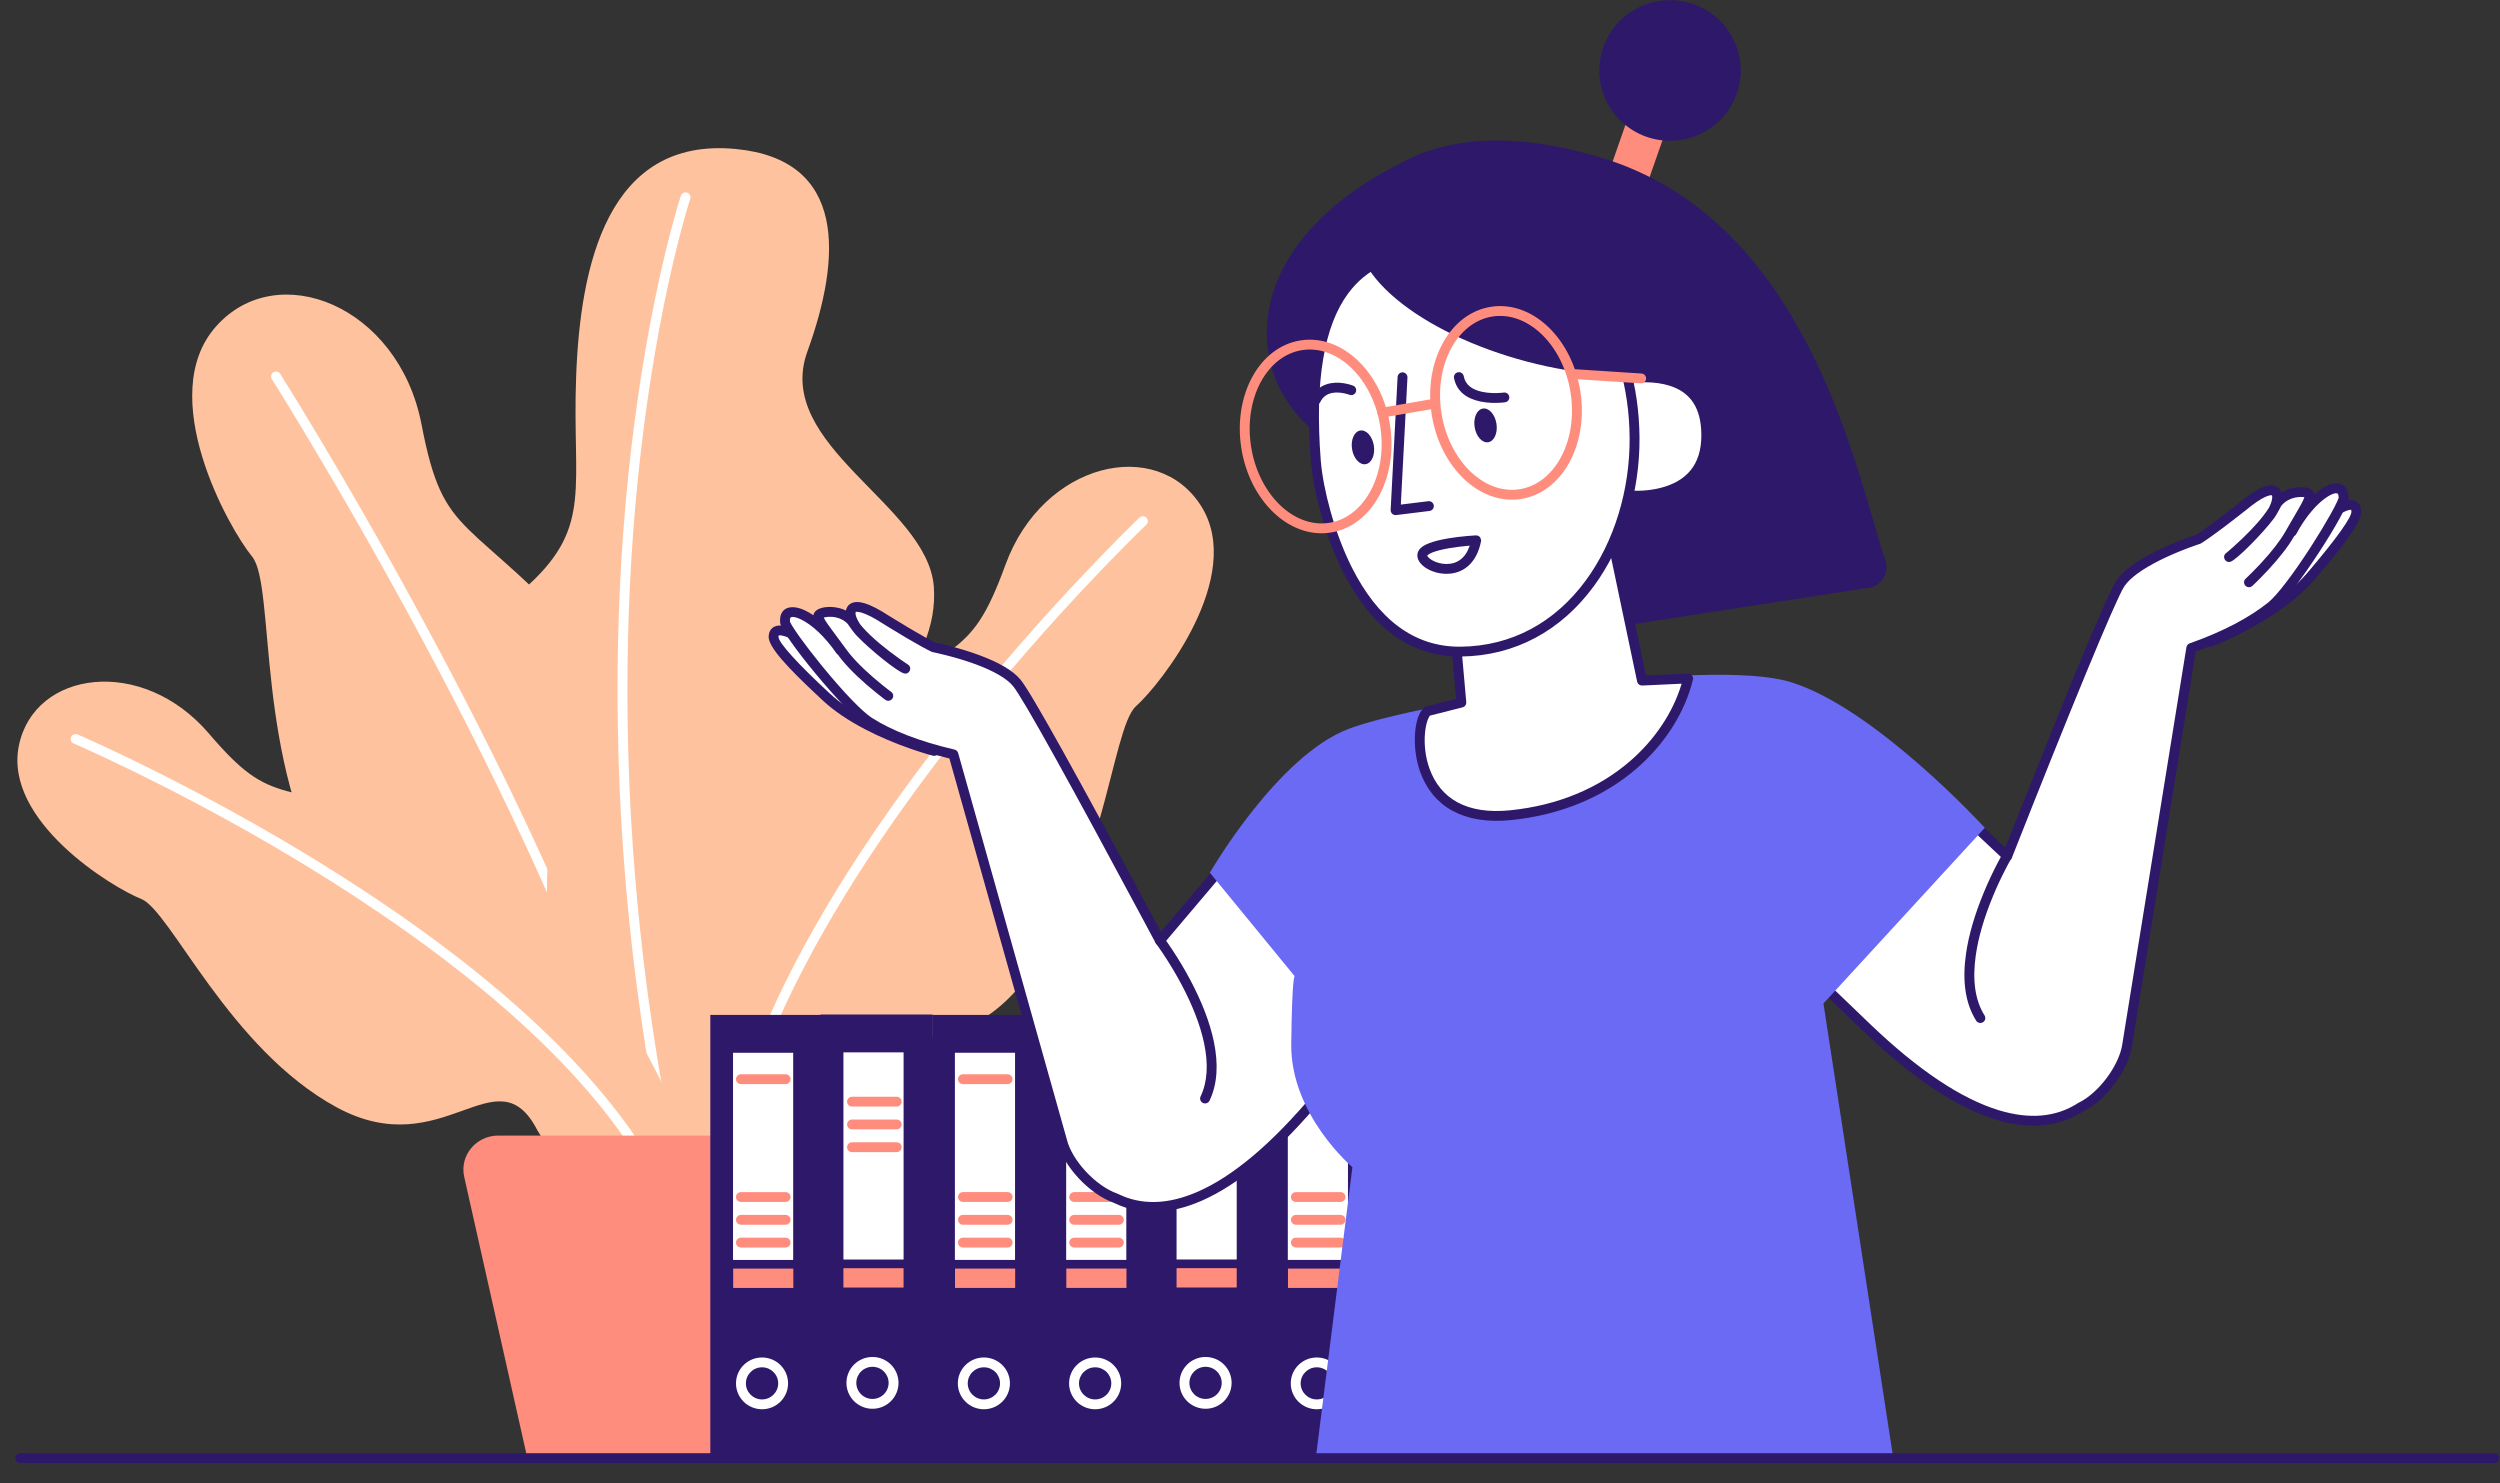 <svg width="118" height="70" viewBox="0 0 118 70" fill="none" xmlns="http://www.w3.org/2000/svg">
<rect x="0" y="0" width="118" height="70" fill="#333333" stroke="none"/>
<path fill-rule="evenodd" clip-rule="evenodd" d="M31.371 58.797C32.32 52.16 34.397 37.687 28.181 30.857C21.966 24.026 20.978 25.651 19.896 20.035C18.815 14.419 13.082 12.145 10.196 15.409C7.302 18.666 10.779 24.908 11.899 26.27C13.02 27.631 12.008 36.016 15.657 41.818C19.305 47.619 25.163 43.465 24.914 48.509C25.249 58.449 31.371 58.797 31.371 58.797Z" fill="#FFC29E"/>
<path fill-rule="evenodd" clip-rule="evenodd" d="M12.903 17.572C13.012 17.504 13.156 17.536 13.225 17.645L13.326 17.806L13.53 18.133C13.68 18.374 13.848 18.647 14.033 18.95L14.21 19.24C14.806 20.218 15.461 21.315 16.162 22.513C18.363 26.278 20.564 30.275 22.619 34.33C24.314 37.674 25.836 40.917 27.141 44.005C29.611 49.853 31.223 54.954 31.797 59.098C31.814 59.225 31.725 59.342 31.597 59.36C31.469 59.377 31.352 59.288 31.334 59.161C30.767 55.064 29.166 49.998 26.71 44.185C25.41 41.107 23.893 37.874 22.203 34.538C20.152 30.492 17.955 26.504 15.758 22.746L15.481 22.273C14.84 21.183 14.24 20.183 13.693 19.287L13.406 18.82C13.334 18.701 13.264 18.589 13.198 18.482L12.898 18.001L12.83 17.892C12.761 17.784 12.794 17.64 12.903 17.572Z" fill="white"/>
<path fill-rule="evenodd" clip-rule="evenodd" d="M34.724 7.032C28.648 6.452 27.388 12.578 27.194 17.761C26.999 22.944 27.964 24.808 25 27.561C22.036 30.323 26.859 34.051 26.447 36.79C26.034 39.528 23.187 46.846 34.257 63.059C34.662 63.647 35.237 68.381 35.237 68.381L37.633 67.739C37.633 67.739 36.093 63.895 37.836 59.238C39.578 54.574 42.534 52.385 42.814 46.552C43.094 40.719 38.901 41.849 39.671 38.012C40.442 34.175 44.378 31.522 44.075 27.677C43.771 23.825 36.498 21.025 38.108 16.593C39.718 12.152 39.983 7.534 34.724 7.032Z" fill="#FFC29E"/>
<path fill-rule="evenodd" clip-rule="evenodd" d="M32.432 9.093C32.55 9.132 32.616 9.256 32.584 9.374L32.548 9.487L32.52 9.578C32.5 9.642 32.478 9.713 32.455 9.792L32.422 9.901C32.33 10.215 32.228 10.579 32.119 10.993L32.072 11.175C31.74 12.456 31.409 13.942 31.099 15.62C30.02 21.465 29.448 28.164 29.656 35.557C29.927 45.216 31.517 55.252 34.698 65.505C34.736 65.627 34.667 65.757 34.544 65.795C34.42 65.833 34.29 65.764 34.252 65.642C31.058 55.347 29.461 45.27 29.189 35.57C28.981 28.143 29.555 21.412 30.64 15.536L30.685 15.296C30.999 13.626 31.333 12.148 31.668 10.876L31.725 10.659C31.814 10.329 31.897 10.032 31.974 9.77L32.007 9.66C32.039 9.553 32.068 9.459 32.093 9.378L32.137 9.241C32.178 9.119 32.31 9.053 32.432 9.093Z" fill="white"/>
<path fill-rule="evenodd" clip-rule="evenodd" d="M34.366 58.271C32.281 53.034 27.738 41.601 20.379 39.149C13.02 36.697 12.989 38.283 9.854 34.616C6.718 30.95 1.623 31.63 0.892 35.189C0.161 38.747 5.287 41.888 6.664 42.429C8.041 42.971 10.818 49.507 15.882 52.261C20.947 55.014 23.452 49.592 25.381 53.382C29.784 60.507 34.366 58.271 34.366 58.271Z" fill="#FFC29E"/>
<path fill-rule="evenodd" clip-rule="evenodd" d="M3.354 34.788C3.403 34.674 3.532 34.62 3.647 34.661L3.666 34.669L3.745 34.703C3.797 34.726 3.857 34.752 3.923 34.781L3.991 34.811C4.259 34.931 4.57 35.072 4.92 35.234L5.223 35.376C6.143 35.807 7.153 36.302 8.232 36.855C11.658 38.611 15.084 40.599 18.283 42.781C21.551 45.01 24.398 47.319 26.702 49.688C29.372 52.435 31.254 55.201 32.221 57.971C32.264 58.092 32.199 58.224 32.078 58.266C31.956 58.308 31.823 58.244 31.781 58.123C30.003 53.038 25.093 47.988 18.019 43.163C14.837 40.994 11.428 39.015 8.018 37.267L7.781 37.146C6.756 36.624 5.797 36.157 4.923 35.748L4.722 35.655C4.418 35.514 4.144 35.389 3.902 35.28L3.64 35.164L3.476 35.093C3.357 35.042 3.303 34.905 3.354 34.788Z" fill="white"/>
<path fill-rule="evenodd" clip-rule="evenodd" d="M31.674 59.594C31.799 53.545 32.079 40.341 38.567 35.135C45.055 29.929 45.685 31.514 47.458 26.657C49.232 21.799 54.623 20.584 56.7 23.895C58.777 27.206 54.802 32.28 53.62 33.332C52.437 34.384 52.103 42.004 48.034 46.668C43.965 51.325 39.407 46.8 38.894 51.333C37.128 60.136 31.674 59.594 31.674 59.594Z" fill="#FFC29E"/>
<path fill-rule="evenodd" clip-rule="evenodd" d="M54.115 24.439C54.204 24.532 54.201 24.678 54.107 24.767L53.975 24.894L53.812 25.053C53.661 25.2 53.491 25.368 53.304 25.555L53.116 25.744C52.475 26.389 51.768 27.122 51.01 27.934C48.684 30.426 46.359 33.147 44.189 36.005C40.546 40.803 37.72 45.492 36.027 49.886C34.837 52.975 34.238 55.849 34.296 58.467C34.299 58.595 34.197 58.702 34.068 58.704C33.939 58.707 33.832 58.606 33.829 58.478C33.77 55.794 34.381 52.861 35.591 49.72C37.302 45.28 40.15 40.555 43.816 35.725C45.948 32.917 48.228 30.243 50.512 27.786L50.668 27.619C51.458 26.772 52.194 26.01 52.858 25.343L53.066 25.135C53.218 24.984 53.358 24.846 53.485 24.721L53.67 24.541L53.785 24.431C53.878 24.343 54.026 24.346 54.115 24.439Z" fill="white"/>
<path fill-rule="evenodd" clip-rule="evenodd" d="M40.27 68.838L43.172 55.564C43.413 54.558 42.627 53.599 41.569 53.599H23.521C22.463 53.599 21.686 54.55 21.911 55.548L24.875 68.753" fill="#FF8D7E"/>
<rect x="44.012" y="47.885" width="20.994" height="5.282" transform="rotate(90 44.012 47.885)" fill="#2E186A"/>
<rect x="42.649" y="49.672" width="9.778" height="2.839" transform="rotate(90 42.649 49.672)" fill="white"/>
<rect x="42.648" y="59.859" width="0.913" height="2.839" transform="rotate(90 42.648 59.859)" fill="#FF8D7E"/>
<path fill-rule="evenodd" clip-rule="evenodd" d="M41.181 64.049C40.502 64.049 39.952 64.597 39.952 65.272C39.952 65.947 40.502 66.494 41.181 66.494C41.86 66.494 42.41 65.947 42.41 65.272C42.41 64.597 41.86 64.049 41.181 64.049ZM41.181 64.513C41.602 64.513 41.943 64.853 41.943 65.272C41.943 65.69 41.602 66.03 41.181 66.03C40.76 66.03 40.418 65.69 40.418 65.272C40.418 64.853 40.76 64.513 41.181 64.513Z" fill="white"/>
<path fill-rule="evenodd" clip-rule="evenodd" d="M42.324 51.765C42.453 51.765 42.557 51.869 42.557 51.997C42.557 52.121 42.46 52.222 42.338 52.229L42.324 52.23H40.216C40.087 52.23 39.982 52.126 39.982 51.997C39.982 51.874 40.08 51.773 40.202 51.766L40.216 51.765H42.324Z" fill="#FF8D7E"/>
<path fill-rule="evenodd" clip-rule="evenodd" d="M42.324 52.841C42.453 52.841 42.557 52.944 42.557 53.073C42.557 53.196 42.46 53.297 42.338 53.304L42.324 53.305H40.216C40.087 53.305 39.982 53.201 39.982 53.073C39.982 52.949 40.08 52.848 40.202 52.841L40.216 52.841H42.324Z" fill="#FF8D7E"/>
<path fill-rule="evenodd" clip-rule="evenodd" d="M42.324 53.916C42.453 53.916 42.557 54.02 42.557 54.148C42.557 54.271 42.46 54.372 42.338 54.38L42.324 54.38H40.216C40.087 54.38 39.982 54.276 39.982 54.148C39.982 54.024 40.08 53.923 40.202 53.916L40.216 53.916H42.324Z" fill="#FF8D7E"/>
<rect x="49.28" y="47.904" width="20.994" height="5.282" transform="rotate(90 49.28 47.904)" fill="#2E186A"/>
<rect x="47.91" y="49.69" width="9.778" height="2.839" transform="rotate(90 47.91 49.69)" fill="white"/>
<rect x="47.916" y="59.877" width="0.913" height="2.839" transform="rotate(90 47.916 59.877)" fill="#FF8D7E"/>
<path fill-rule="evenodd" clip-rule="evenodd" d="M46.44 64.073C45.761 64.073 45.21 64.62 45.21 65.295C45.21 65.97 45.761 66.517 46.44 66.517C47.118 66.517 47.669 65.97 47.669 65.295C47.669 64.62 47.118 64.073 46.44 64.073ZM46.44 64.537C46.861 64.537 47.202 64.876 47.202 65.295C47.202 65.713 46.861 66.053 46.44 66.053C46.019 66.053 45.677 65.713 45.677 65.295C45.677 64.876 46.019 64.537 46.44 64.537Z" fill="white"/>
<path fill-rule="evenodd" clip-rule="evenodd" d="M47.559 56.267C47.688 56.267 47.793 56.371 47.793 56.499C47.793 56.623 47.696 56.724 47.573 56.731L47.559 56.731H45.451C45.322 56.731 45.218 56.628 45.218 56.499C45.218 56.376 45.315 56.275 45.437 56.268L45.451 56.267H47.559Z" fill="#FF8D7E"/>
<path fill-rule="evenodd" clip-rule="evenodd" d="M47.559 50.706C47.688 50.706 47.793 50.809 47.793 50.938C47.793 51.061 47.696 51.162 47.573 51.169L47.559 51.17H45.451C45.322 51.17 45.218 51.066 45.218 50.938C45.218 50.814 45.315 50.713 45.437 50.706L45.451 50.706H47.559Z" fill="#FF8D7E"/>
<path fill-rule="evenodd" clip-rule="evenodd" d="M47.559 57.343C47.688 57.343 47.793 57.446 47.793 57.575C47.793 57.698 47.696 57.799 47.573 57.806L47.559 57.807H45.451C45.322 57.807 45.218 57.703 45.218 57.575C45.218 57.451 45.315 57.35 45.437 57.343L45.451 57.343H47.559Z" fill="#FF8D7E"/>
<path fill-rule="evenodd" clip-rule="evenodd" d="M47.559 58.418C47.688 58.418 47.793 58.522 47.793 58.65C47.793 58.774 47.696 58.875 47.573 58.882L47.559 58.882H45.451C45.322 58.882 45.218 58.778 45.218 58.65C45.218 58.526 45.315 58.425 45.437 58.418L45.451 58.418H47.559Z" fill="#FF8D7E"/>
<rect x="64.995" y="47.904" width="20.994" height="5.282" transform="rotate(90 64.995 47.904)" fill="#2E186A"/>
<rect x="63.624" y="49.69" width="9.778" height="2.839" transform="rotate(90 63.624 49.69)" fill="white"/>
<rect x="63.631" y="59.877" width="0.913" height="2.839" transform="rotate(90 63.631 59.877)" fill="#FF8D7E"/>
<path fill-rule="evenodd" clip-rule="evenodd" d="M62.153 64.073C61.475 64.073 60.924 64.62 60.924 65.295C60.924 65.97 61.475 66.517 62.153 66.517C62.832 66.517 63.383 65.97 63.383 65.295C63.383 64.62 62.832 64.073 62.153 64.073ZM62.153 64.537C62.575 64.537 62.916 64.876 62.916 65.295C62.916 65.713 62.575 66.053 62.153 66.053C61.732 66.053 61.391 65.713 61.391 65.295C61.391 64.876 61.732 64.537 62.153 64.537Z" fill="white"/>
<path fill-rule="evenodd" clip-rule="evenodd" d="M63.274 56.268C63.403 56.268 63.507 56.371 63.507 56.5C63.507 56.623 63.41 56.724 63.287 56.731L63.274 56.732H61.166C61.037 56.732 60.932 56.628 60.932 56.5C60.932 56.376 61.029 56.275 61.152 56.268L61.166 56.268H63.274Z" fill="#FF8D7E"/>
<path fill-rule="evenodd" clip-rule="evenodd" d="M63.274 50.706C63.403 50.706 63.507 50.81 63.507 50.938C63.507 51.062 63.41 51.163 63.287 51.169L63.274 51.17H61.166C61.037 51.17 60.932 51.066 60.932 50.938C60.932 50.814 61.029 50.713 61.152 50.706L61.166 50.706H63.274Z" fill="#2E186A"/>
<path fill-rule="evenodd" clip-rule="evenodd" d="M63.274 57.343C63.403 57.343 63.507 57.447 63.507 57.575C63.507 57.698 63.41 57.799 63.287 57.806L63.274 57.807H61.166C61.037 57.807 60.932 57.703 60.932 57.575C60.932 57.451 61.029 57.35 61.152 57.343L61.166 57.343H63.274Z" fill="#FF8D7E"/>
<path fill-rule="evenodd" clip-rule="evenodd" d="M63.274 58.418C63.403 58.418 63.507 58.522 63.507 58.65C63.507 58.774 63.41 58.875 63.287 58.882L63.274 58.882H61.166C61.037 58.882 60.932 58.778 60.932 58.65C60.932 58.526 61.029 58.425 61.152 58.418L61.166 58.418H63.274Z" fill="#FF8D7E"/>
<rect x="38.809" y="47.904" width="20.994" height="5.282" transform="rotate(90 38.809 47.904)" fill="#2E186A"/>
<rect x="37.438" y="49.691" width="9.778" height="2.839" transform="rotate(90 37.438 49.691)" fill="white"/>
<rect x="37.445" y="59.878" width="0.913" height="2.839" transform="rotate(90 37.445 59.878)" fill="#FF8D7E"/>
<path fill-rule="evenodd" clip-rule="evenodd" d="M35.968 64.073C35.29 64.073 34.739 64.62 34.739 65.295C34.739 65.97 35.29 66.517 35.968 66.517C36.647 66.517 37.197 65.97 37.197 65.295C37.197 64.62 36.647 64.073 35.968 64.073ZM35.968 64.537C36.389 64.537 36.731 64.876 36.731 65.295C36.731 65.713 36.389 66.053 35.968 66.053C35.547 66.053 35.206 65.713 35.206 65.295C35.206 64.876 35.547 64.537 35.968 64.537Z" fill="white"/>
<path fill-rule="evenodd" clip-rule="evenodd" d="M37.081 56.268C37.21 56.268 37.314 56.371 37.314 56.5C37.314 56.623 37.217 56.724 37.094 56.731L37.081 56.732H34.973C34.844 56.732 34.739 56.628 34.739 56.5C34.739 56.376 34.836 56.275 34.959 56.268L34.973 56.268H37.081Z" fill="#FF8D7E"/>
<path fill-rule="evenodd" clip-rule="evenodd" d="M37.081 50.706C37.21 50.706 37.314 50.81 37.314 50.938C37.314 51.062 37.217 51.163 37.094 51.169L37.081 51.17H34.973C34.844 51.17 34.739 51.066 34.739 50.938C34.739 50.814 34.836 50.713 34.959 50.706L34.973 50.706H37.081Z" fill="#FF8D7E"/>
<path fill-rule="evenodd" clip-rule="evenodd" d="M37.081 57.343C37.21 57.343 37.314 57.447 37.314 57.575C37.314 57.698 37.217 57.799 37.094 57.806L37.081 57.807H34.973C34.844 57.807 34.739 57.703 34.739 57.575C34.739 57.451 34.836 57.35 34.959 57.343L34.973 57.343H37.081Z" fill="#FF8D7E"/>
<path fill-rule="evenodd" clip-rule="evenodd" d="M37.081 58.418C37.21 58.418 37.314 58.522 37.314 58.65C37.314 58.774 37.217 58.875 37.094 58.882L37.081 58.882H34.973C34.844 58.882 34.739 58.778 34.739 58.65C34.739 58.526 34.836 58.425 34.959 58.418L34.973 58.418H37.081Z" fill="#FF8D7E"/>
<rect x="54.533" y="47.902" width="20.994" height="5.282" transform="rotate(90 54.533 47.902)" fill="#2E186A"/>
<rect x="53.162" y="49.689" width="9.778" height="2.839" transform="rotate(90 53.162 49.689)" fill="white"/>
<rect x="53.169" y="59.876" width="0.913" height="2.839" transform="rotate(90 53.169 59.876)" fill="#FF8D7E"/>
<path fill-rule="evenodd" clip-rule="evenodd" d="M51.691 64.073C51.012 64.073 50.461 64.62 50.461 65.295C50.461 65.97 51.012 66.517 51.691 66.517C52.369 66.517 52.92 65.97 52.92 65.295C52.92 64.62 52.369 64.073 51.691 64.073ZM51.691 64.537C52.112 64.537 52.453 64.876 52.453 65.295C52.453 65.713 52.112 66.053 51.691 66.053C51.27 66.053 50.928 65.713 50.928 65.295C50.928 64.876 51.27 64.537 51.691 64.537Z" fill="white"/>
<path fill-rule="evenodd" clip-rule="evenodd" d="M52.811 56.267C52.94 56.267 53.044 56.371 53.044 56.499C53.044 56.623 52.947 56.724 52.825 56.731L52.811 56.731H50.703C50.574 56.731 50.469 56.628 50.469 56.499C50.469 56.376 50.566 56.275 50.689 56.268L50.703 56.267H52.811Z" fill="#FF8D7E"/>
<path fill-rule="evenodd" clip-rule="evenodd" d="M52.811 50.706C52.94 50.706 53.044 50.809 53.044 50.938C53.044 51.061 52.947 51.162 52.825 51.169L52.811 51.17H50.703C50.574 51.17 50.469 51.066 50.469 50.938C50.469 50.814 50.566 50.713 50.689 50.706L50.703 50.706H52.811Z" fill="#2E186A"/>
<path fill-rule="evenodd" clip-rule="evenodd" d="M52.811 57.343C52.94 57.343 53.044 57.446 53.044 57.575C53.044 57.698 52.947 57.799 52.825 57.806L52.811 57.807H50.703C50.574 57.807 50.469 57.703 50.469 57.575C50.469 57.451 50.566 57.35 50.689 57.343L50.703 57.343H52.811Z" fill="#FF8D7E"/>
<path fill-rule="evenodd" clip-rule="evenodd" d="M52.811 58.418C52.94 58.418 53.044 58.522 53.044 58.65C53.044 58.774 52.947 58.875 52.825 58.882L52.811 58.882H50.703C50.574 58.882 50.469 58.778 50.469 58.65C50.469 58.526 50.566 58.425 50.689 58.418L50.703 58.418H52.811Z" fill="#FF8D7E"/>
<rect x="59.736" y="47.883" width="20.994" height="5.282" transform="rotate(90 59.736 47.883)" fill="#2E186A"/>
<rect x="58.373" y="49.67" width="9.778" height="2.839" transform="rotate(90 58.373 49.67)" fill="white"/>
<rect x="58.373" y="59.857" width="0.913" height="2.839" transform="rotate(90 58.373 59.857)" fill="#FF8D7E"/>
<path fill-rule="evenodd" clip-rule="evenodd" d="M56.903 64.049C56.224 64.049 55.673 64.597 55.673 65.272C55.673 65.947 56.224 66.494 56.903 66.494C57.581 66.494 58.132 65.947 58.132 65.272C58.132 64.597 57.581 64.049 56.903 64.049ZM56.903 64.513C57.324 64.513 57.665 64.853 57.665 65.272C57.665 65.69 57.324 66.03 56.903 66.03C56.481 66.03 56.14 65.69 56.14 65.272C56.14 64.853 56.481 64.513 56.903 64.513Z" fill="white"/>
<path fill-rule="evenodd" clip-rule="evenodd" d="M58.054 51.765C58.183 51.765 58.287 51.869 58.287 51.997C58.287 52.121 58.19 52.222 58.068 52.229L58.054 52.23H55.946C55.817 52.23 55.712 52.126 55.712 51.997C55.712 51.874 55.81 51.773 55.932 51.766L55.946 51.765H58.054Z" fill="#FF8D7E"/>
<path fill-rule="evenodd" clip-rule="evenodd" d="M58.054 52.841C58.183 52.841 58.287 52.945 58.287 53.073C58.287 53.197 58.19 53.297 58.068 53.305L58.054 53.305H55.946C55.817 53.305 55.712 53.201 55.712 53.073C55.712 52.949 55.81 52.848 55.932 52.841L55.946 52.841H58.054Z" fill="#FF8D7E"/>
<path fill-rule="evenodd" clip-rule="evenodd" d="M58.054 53.916C58.183 53.916 58.287 54.02 58.287 54.148C58.287 54.272 58.19 54.373 58.068 54.38L58.054 54.38H55.946C55.817 54.38 55.712 54.276 55.712 54.148C55.712 54.025 55.81 53.923 55.932 53.916L55.946 53.916H58.054Z" fill="#FF8D7E"/>
<path fill-rule="evenodd" clip-rule="evenodd" d="M104.301 30.307C104.301 30.307 107.421 29.124 109.062 27.213C110.042 26.068 111.295 24.537 111.217 24.088C111.085 23.245 109.428 24.73 109.148 24.939" fill="white"/>
<path fill-rule="evenodd" clip-rule="evenodd" d="M110.808 23.612C111.139 23.553 111.394 23.708 111.447 24.049C111.532 24.538 110.78 25.564 109.24 27.364C108.739 27.947 108.08 28.496 107.303 29.009C106.664 29.43 105.982 29.803 105.299 30.126C105.06 30.239 104.838 30.338 104.639 30.421L104.526 30.468L104.385 30.524C104.264 30.57 104.129 30.51 104.083 30.39C104.039 30.275 104.094 30.146 104.205 30.096L104.279 30.067C104.33 30.046 104.39 30.022 104.457 29.994C104.651 29.913 104.866 29.817 105.099 29.707C105.763 29.393 106.426 29.03 107.045 28.622C107.789 28.131 108.415 27.609 108.885 27.063L109.08 26.834C110.278 25.419 111.015 24.399 110.988 24.132L110.984 24.107C110.975 24.053 110.969 24.055 110.891 24.069C110.753 24.093 110.546 24.195 110.295 24.359C110.208 24.415 110.117 24.479 110.022 24.548L109.95 24.601C109.73 24.766 109.283 25.128 109.288 25.125C109.185 25.202 109.038 25.181 108.961 25.078C108.887 24.98 108.903 24.841 108.996 24.763L109.18 24.614C109.337 24.488 109.564 24.308 109.695 24.211C109.814 24.122 109.929 24.042 110.039 23.971C110.339 23.775 110.593 23.651 110.808 23.612Z" fill="#2E186A"/>
<path fill-rule="evenodd" clip-rule="evenodd" d="M106.152 27.484C106.152 27.484 107.459 26.277 108.066 25.218C108.665 24.158 109.155 23.462 108.976 23.307C108.797 23.152 107.895 23.16 107.459 23.779C106.969 24.854 105.211 26.293 105.211 26.293C105.429 26.215 106.588 25.063 107.133 24.343C107.669 23.624 107.755 22.448 106.137 23.678C106.137 23.678 104.425 25.047 103.764 25.45C103.764 25.45 100.847 26.378 100.069 27.554C99.548 28.35 96.6 35.699 94.74 40.41C92.22 38.051 89.824 35.776 89.824 35.776L77.735 38.344C77.735 38.344 78.388 39.195 88.105 48.501C93.005 53.197 96.242 53.529 98.194 52.268C99.276 51.75 100.279 50.327 100.411 49.267L103.43 30.586C105.203 29.959 106.409 29.255 107.203 28.621C108.222 27.801 110.618 23.887 110.618 23.5C110.61 22.471 109.14 23.284 108.175 25.102" fill="white"/>
<path fill-rule="evenodd" clip-rule="evenodd" d="M109.632 23.036C110.279 22.638 110.846 22.785 110.851 23.5C110.851 24.064 108.292 28.043 107.349 28.802C106.471 29.504 105.275 30.157 103.751 30.717L103.638 30.758L100.642 49.301L100.639 49.331C100.478 50.478 99.433 51.913 98.33 52.461L98.309 52.471L98.285 52.486C97.185 53.181 95.824 53.331 94.24 52.856L94.186 52.84C92.387 52.286 90.329 50.941 88.013 48.735L87.689 48.425C83.745 44.646 81.029 42.006 79.323 40.309L79.033 40.019C78.522 39.508 78.149 39.128 77.892 38.859L77.769 38.729C77.638 38.589 77.573 38.516 77.55 38.485C77.448 38.354 77.515 38.164 77.672 38.121L77.686 38.118L89.775 35.549C89.846 35.535 89.919 35.553 89.974 35.598L89.996 35.619L91.498 37.04L92.191 37.695C92.885 38.349 93.58 39.003 94.259 39.64L94.649 40.006L95.07 38.942C97.488 32.843 99.411 28.172 99.86 27.448L99.874 27.426C100.197 26.938 100.841 26.478 101.717 26.039C102.15 25.821 102.612 25.623 103.074 25.448L103.18 25.408C103.302 25.363 103.416 25.322 103.521 25.286L103.625 25.251L103.665 25.238L103.68 25.228C103.882 25.102 104.187 24.886 104.566 24.601L104.734 24.475L104.788 24.434C105.058 24.229 105.341 24.01 105.621 23.79L105.855 23.605L105.995 23.494C106.403 23.184 106.733 23.001 106.995 22.937C107.293 22.864 107.538 22.946 107.652 23.177C107.66 23.194 107.668 23.21 107.674 23.228L107.683 23.254L107.705 23.241C107.865 23.143 108.044 23.074 108.233 23.032L108.269 23.025C108.617 22.956 108.966 22.99 109.13 23.132C109.191 23.184 109.226 23.246 109.24 23.316L109.242 23.327L109.254 23.317C109.371 23.216 109.487 23.129 109.601 23.056L109.632 23.036ZM110.309 23.285C110.231 23.265 110.076 23.309 109.878 23.431C109.386 23.734 108.815 24.393 108.382 25.21C108.359 25.252 108.326 25.284 108.287 25.305L108.283 25.307L108.269 25.332C108.202 25.45 108.125 25.571 108.04 25.697C107.87 25.945 107.667 26.205 107.439 26.473C107.192 26.762 106.929 27.045 106.665 27.31L106.597 27.378C106.542 27.433 106.489 27.485 106.439 27.533L106.364 27.604L106.311 27.654C106.217 27.741 106.069 27.736 105.982 27.642C105.894 27.548 105.899 27.401 105.994 27.314L106.056 27.255L106.143 27.171C106.202 27.114 106.266 27.051 106.333 26.984C106.589 26.726 106.845 26.452 107.083 26.173C107.301 25.917 107.494 25.669 107.653 25.436C107.732 25.32 107.803 25.209 107.863 25.104L107.943 24.964C108.135 24.633 108.525 23.967 108.607 23.814L108.636 23.758C108.697 23.643 108.738 23.553 108.761 23.486L108.766 23.468L108.761 23.467C108.749 23.465 108.737 23.463 108.723 23.462L108.703 23.459C108.603 23.45 108.482 23.456 108.36 23.48C108.076 23.537 107.828 23.675 107.668 23.889L107.662 23.897L107.654 23.914C107.622 23.981 107.586 24.049 107.545 24.118L107.523 24.156L107.514 24.173C107.463 24.27 107.404 24.366 107.338 24.458L107.319 24.483C106.77 25.209 105.578 26.409 105.29 26.511C105.048 26.597 104.867 26.29 105.053 26.122L105.066 26.111L105.162 26.031L105.223 25.978C105.286 25.924 105.354 25.864 105.426 25.8C105.7 25.555 105.974 25.295 106.229 25.029C106.467 24.782 106.675 24.544 106.847 24.319C106.942 24.195 107.024 24.077 107.094 23.965L107.106 23.944L107.108 23.941C107.224 23.71 107.275 23.487 107.238 23.391L107.232 23.379L107.231 23.378C107.21 23.372 107.169 23.372 107.106 23.387C106.919 23.433 106.639 23.588 106.283 23.859L106.033 24.058C105.993 24.089 105.953 24.121 105.91 24.154L105.699 24.32C105.522 24.458 105.346 24.594 105.174 24.725L105.017 24.844L104.845 24.974C104.43 25.284 104.102 25.516 103.886 25.648C103.87 25.657 103.853 25.665 103.836 25.671L103.794 25.684C103.767 25.693 103.735 25.704 103.701 25.716L103.674 25.725C103.543 25.77 103.398 25.822 103.241 25.882C102.793 26.052 102.345 26.244 101.928 26.453C101.119 26.859 100.53 27.279 100.265 27.68C99.841 28.328 97.614 33.764 94.958 40.495C94.897 40.648 94.701 40.691 94.581 40.579L93.955 39.992C93.114 39.204 92.249 38.39 91.391 37.579L89.752 36.029L78.181 38.487L78.353 38.667C78.592 38.914 78.912 39.24 79.326 39.654L79.6 39.927C81.317 41.638 84.087 44.33 88.14 48.212L88.267 48.334C90.562 50.533 92.585 51.862 94.324 52.397C95.821 52.857 97.069 52.718 98.067 52.074C98.076 52.068 98.084 52.063 98.093 52.059C99.068 51.592 100.034 50.274 100.176 49.27L100.181 49.23L103.199 30.549C103.213 30.465 103.271 30.396 103.352 30.367C104.944 29.805 106.175 29.145 107.056 28.441C107.48 28.099 108.236 27.101 109.038 25.863L109.096 25.773C109.437 25.244 109.756 24.715 109.996 24.285L110.023 24.236C110.142 24.021 110.237 23.839 110.301 23.701L110.321 23.657C110.342 23.609 110.359 23.568 110.371 23.535L110.382 23.503C110.384 23.498 110.385 23.497 110.385 23.502C110.383 23.348 110.353 23.297 110.309 23.285Z" fill="#2E186A"/>
<path fill-rule="evenodd" clip-rule="evenodd" d="M94.733 40.402C94.733 40.402 91.792 45.384 93.473 48.052L94.733 40.402Z" fill="white"/>
<path fill-rule="evenodd" clip-rule="evenodd" d="M94.851 40.202C94.958 40.265 94.997 40.399 94.941 40.507L94.895 40.587C94.885 40.606 94.873 40.627 94.861 40.649L94.82 40.723C94.778 40.8 94.734 40.883 94.686 40.974L94.663 41.02C94.457 41.418 94.251 41.856 94.059 42.322C93.666 43.274 93.383 44.211 93.258 45.082C93.092 46.236 93.214 47.204 93.671 47.929C93.739 48.038 93.706 48.181 93.597 48.249C93.487 48.317 93.343 48.284 93.275 48.176C92.751 47.343 92.615 46.27 92.796 45.016C92.927 44.102 93.221 43.131 93.628 42.145C93.825 41.667 94.036 41.217 94.247 40.808L94.296 40.714C94.344 40.623 94.389 40.539 94.431 40.462L94.5 40.34L94.532 40.285C94.597 40.174 94.74 40.137 94.851 40.202Z" fill="#2E186A"/>
<path fill-rule="evenodd" clip-rule="evenodd" d="M44.09 35.444C44.09 35.444 40.862 34.616 39.01 32.907C37.906 31.886 36.49 30.501 36.513 30.044C36.552 29.194 38.364 30.478 38.66 30.656" fill="white"/>
<path fill-rule="evenodd" clip-rule="evenodd" d="M38.539 30.854L38.507 30.832C38.395 30.76 38.035 30.531 37.852 30.423L37.84 30.416C37.721 30.346 37.607 30.283 37.5 30.228C37.232 30.091 37.012 30.009 36.864 29.991L36.846 29.989C36.754 29.982 36.75 29.982 36.746 30.047L36.746 30.056C36.732 30.327 37.706 31.384 39.169 32.736C39.664 33.194 40.294 33.616 41.026 34C41.709 34.358 42.442 34.664 43.175 34.917C43.41 34.999 43.63 35.069 43.83 35.129L43.884 35.145C43.937 35.16 43.986 35.174 44.03 35.187L44.148 35.219C44.273 35.251 44.348 35.378 44.316 35.502C44.285 35.621 44.166 35.695 44.045 35.672L44.012 35.663L43.957 35.648C43.897 35.632 43.828 35.612 43.751 35.59C43.531 35.525 43.286 35.447 43.022 35.356C42.268 35.095 41.514 34.78 40.808 34.41C40.042 34.009 39.38 33.565 38.851 33.077L38.701 32.937C37.107 31.455 36.255 30.515 36.28 30.034C36.296 29.677 36.542 29.498 36.886 29.527C37.111 29.546 37.385 29.648 37.713 29.815C37.813 29.866 37.916 29.923 38.023 29.985L38.077 30.016C38.196 30.085 38.391 30.208 38.546 30.306L38.781 30.457C38.891 30.523 38.926 30.666 38.86 30.776C38.793 30.885 38.649 30.92 38.539 30.854Z" fill="#2E186A"/>
<path fill-rule="evenodd" clip-rule="evenodd" d="M41.928 32.845C41.928 32.845 40.488 31.793 39.773 30.81C39.057 29.82 38.497 29.186 38.652 29.015C38.808 28.838 39.71 28.745 40.208 29.317C40.823 30.331 42.729 31.561 42.729 31.561C42.503 31.514 41.22 30.493 40.597 29.835C39.983 29.178 39.765 28.025 41.515 29.062C41.515 29.062 43.374 30.23 44.075 30.555C44.075 30.555 47.085 31.143 47.987 32.226C48.602 32.953 52.359 39.922 54.748 44.394C56.98 41.764 59.104 39.234 59.104 39.234L71.403 40.425C71.403 40.425 70.851 41.346 62.263 51.68C57.922 56.902 54.755 57.59 52.671 56.561C51.535 56.167 50.376 54.867 50.127 53.831L45 35.606C43.172 35.181 41.881 34.624 41.033 34.082C39.928 33.378 37.097 29.766 37.058 29.379C36.949 28.358 38.505 28.992 39.664 30.694" fill="white"/>
<path fill-rule="evenodd" clip-rule="evenodd" d="M44.812 35.8L44.782 35.793C43.148 35.399 41.842 34.875 40.907 34.278C39.879 33.623 36.881 29.961 36.825 29.404C36.75 28.696 37.297 28.484 37.984 28.806C38.102 28.861 38.223 28.93 38.346 29.011L38.393 29.042L38.393 29.039C38.401 28.98 38.423 28.926 38.464 28.877L38.476 28.863C38.621 28.698 38.964 28.623 39.322 28.654C39.533 28.672 39.738 28.725 39.922 28.814L39.927 28.817L39.928 28.814C39.932 28.793 39.937 28.773 39.943 28.754L39.95 28.735C40.038 28.492 40.272 28.384 40.576 28.423C40.844 28.457 41.194 28.602 41.64 28.866L41.824 28.981C41.889 29.021 41.96 29.065 42.034 29.111L42.291 29.268C42.505 29.399 42.718 29.528 42.925 29.651L43.13 29.772C43.564 30.027 43.91 30.219 44.133 30.326L44.148 30.333L44.274 30.36L44.304 30.366C44.449 30.398 44.61 30.436 44.783 30.48C45.279 30.606 45.775 30.756 46.239 30.929C47.131 31.261 47.801 31.638 48.166 32.077C48.662 32.664 50.973 36.849 54.311 43.084L54.792 43.982L55.544 43.094C56.019 42.533 56.501 41.963 56.982 41.393L58.236 39.905L58.925 39.085C58.971 39.03 59.04 39 59.111 39.002L59.126 39.003L71.425 40.194C71.596 40.211 71.691 40.398 71.603 40.544L71.587 40.57C71.558 40.613 71.504 40.688 71.413 40.811L71.369 40.87C71.146 41.168 70.799 41.613 70.305 42.236L69.952 42.677C68.414 44.6 65.975 47.577 62.442 51.828C60.366 54.326 58.455 55.917 56.714 56.677C55.176 57.349 53.792 57.359 52.606 56.789L52.579 56.776L52.558 56.768C51.396 56.346 50.195 55.04 49.908 53.919L49.902 53.893L44.812 35.8ZM37.288 29.337L37.289 29.354C37.29 29.349 37.295 29.364 37.307 29.387C37.324 29.423 37.349 29.468 37.381 29.523L37.394 29.544C37.473 29.674 37.587 29.844 37.73 30.044L37.796 30.136C38.056 30.495 38.384 30.921 38.734 31.353L38.826 31.465C39.788 32.641 40.686 33.586 41.159 33.887C42.077 34.474 43.391 34.993 45.053 35.38C45.131 35.398 45.194 35.455 45.22 35.529L45.225 35.544L50.351 53.768L50.354 53.777C50.59 54.762 51.712 55.983 52.747 56.342C52.757 56.346 52.765 56.349 52.774 56.354C53.841 56.88 55.094 56.877 56.526 56.252C58.175 55.533 60.012 54.009 62.021 51.606L63.172 50.219C66.122 46.663 68.214 44.105 69.587 42.388L69.972 41.906C70.358 41.42 70.65 41.045 70.862 40.767L70.976 40.617L59.204 39.477L57.942 40.977L57.181 41.879C56.419 42.781 55.658 43.68 54.926 44.543C54.819 44.669 54.619 44.648 54.541 44.502L53.901 43.305C50.614 37.167 48.272 32.923 47.808 32.374C47.507 32.013 46.897 31.669 46.075 31.363C45.628 31.197 45.148 31.052 44.667 30.93C44.499 30.887 44.343 30.85 44.203 30.819L44.096 30.796L44.029 30.783C44.011 30.779 43.993 30.773 43.976 30.765C43.73 30.651 43.344 30.437 42.849 30.146L42.685 30.049C42.436 29.901 42.176 29.744 41.917 29.585L41.616 29.399L41.395 29.261C41.005 29.03 40.709 28.908 40.517 28.883C40.412 28.87 40.394 28.878 40.389 28.892C40.353 28.989 40.435 29.222 40.59 29.453L40.603 29.472L40.617 29.489C40.644 29.523 40.673 29.558 40.704 29.593L40.735 29.628C40.945 29.865 41.213 30.117 41.524 30.378C41.815 30.622 42.128 30.86 42.441 31.082L42.521 31.139C42.574 31.176 42.625 31.211 42.673 31.244L42.779 31.316L42.855 31.366C43.072 31.506 42.934 31.84 42.681 31.788C42.381 31.726 41.062 30.666 40.426 29.994C40.356 29.918 40.291 29.839 40.232 29.757L40.218 29.736L40.19 29.7C40.131 29.623 40.078 29.548 40.031 29.474L40.02 29.456L40.012 29.448C39.837 29.259 39.589 29.149 39.313 29.119L39.282 29.116C39.158 29.106 39.038 29.113 38.941 29.134C38.92 29.138 38.901 29.143 38.884 29.149L38.881 29.15L38.882 29.152C38.912 29.218 38.964 29.306 39.043 29.422L39.078 29.474C39.194 29.641 39.812 30.468 39.961 30.674C40.003 30.731 40.047 30.789 40.095 30.848C40.29 31.089 40.533 31.345 40.813 31.609C41.087 31.867 41.381 32.12 41.675 32.356C41.753 32.418 41.826 32.475 41.894 32.528L41.994 32.604L42.066 32.658C42.169 32.734 42.192 32.879 42.115 32.982C42.039 33.085 41.893 33.108 41.789 33.032L41.728 32.986L41.676 32.947C41.587 32.879 41.489 32.802 41.382 32.717C41.079 32.474 40.776 32.214 40.492 31.946C40.197 31.668 39.94 31.397 39.731 31.139C39.692 31.09 39.654 31.042 39.618 30.994L39.545 30.894L39.539 30.891C39.516 30.877 39.496 30.858 39.479 30.836L39.47 30.824C38.95 30.061 38.31 29.471 37.785 29.226C37.576 29.127 37.416 29.102 37.34 29.131C37.299 29.147 37.275 29.198 37.288 29.337Z" fill="#2E186A"/>
<path fill-rule="evenodd" clip-rule="evenodd" d="M54.748 44.394C54.748 44.394 58.233 49.012 56.879 51.85L54.748 44.394Z" fill="white"/>
<path fill-rule="evenodd" clip-rule="evenodd" d="M54.608 44.208C54.711 44.131 54.857 44.152 54.934 44.254L54.964 44.294C54.986 44.325 55.013 44.362 55.043 44.404L55.095 44.478C55.166 44.579 55.243 44.692 55.324 44.815C55.615 45.253 55.905 45.734 56.176 46.244C56.708 47.245 57.1 48.231 57.293 49.16C57.514 50.222 57.465 51.164 57.09 51.95C57.035 52.066 56.895 52.115 56.779 52.06C56.663 52.005 56.613 51.867 56.668 51.751C56.994 51.068 57.038 50.225 56.836 49.254C56.653 48.373 56.276 47.427 55.763 46.461C55.499 45.965 55.217 45.496 54.934 45.07L54.87 44.973C54.806 44.878 54.746 44.791 54.69 44.711L54.629 44.627L54.561 44.533C54.483 44.431 54.504 44.285 54.608 44.208Z" fill="#2E186A"/>
<path fill-rule="evenodd" clip-rule="evenodd" d="M84.495 32.187C88.486 33.394 93.683 39.072 93.683 39.072L86.067 47.364L89.35 68.745L62.091 68.93L63.834 55.092C63.834 55.092 60.908 52.617 60.947 49.283C60.986 45.949 61.111 46.08 61.111 46.08L57.105 41.191C57.105 41.191 60.286 35.676 63.662 34.4C67.039 33.123 80.668 31.027 84.495 32.187Z" fill="#6A6AF4"/>
<path fill-rule="evenodd" clip-rule="evenodd" d="M68.742 30.54L68.976 33.162L67.389 33.564C66.72 33.974 66.393 38.979 71.31 38.476C76.226 37.973 79.003 34.809 79.68 32.025L77.502 32.125L76.117 25.535L68.742 30.54Z" fill="white"/>
<path fill-rule="evenodd" clip-rule="evenodd" d="M68.611 30.348L68.598 30.357C68.537 30.405 68.503 30.482 68.51 30.56L68.726 32.986L67.331 33.339C67.308 33.345 67.287 33.354 67.266 33.367C66.746 33.685 66.602 35.247 67.035 36.441C67.617 38.047 69.052 38.94 71.334 38.707C73.692 38.466 75.698 37.609 77.238 36.282C78.603 35.104 79.538 33.599 79.907 32.079L79.91 32.066C79.936 31.92 79.82 31.786 79.669 31.793L77.69 31.884L76.346 25.487C76.312 25.325 76.123 25.25 75.986 25.343L68.611 30.348ZM75.96 25.922L77.273 32.173L77.277 32.187C77.305 32.291 77.403 32.362 77.513 32.357L79.372 32.271L79.363 32.303C78.967 33.614 78.123 34.903 76.932 35.931C75.465 37.196 73.549 38.014 71.286 38.245C69.218 38.457 67.983 37.688 67.474 36.284C67.279 35.745 67.21 35.14 67.26 34.596C67.282 34.361 67.325 34.152 67.383 33.992L67.391 33.972C67.426 33.879 67.463 33.813 67.491 33.781L67.494 33.777L69.034 33.387L69.047 33.383C69.15 33.35 69.218 33.25 69.208 33.141L68.987 30.654L75.96 25.922Z" fill="#2E186A"/>
<path fill-rule="evenodd" clip-rule="evenodd" d="M76.141 23.245L76.817 23.377C76.817 23.377 80.754 23.833 80.528 20.251C80.357 17.529 77.665 17.699 76.374 17.931" fill="white"/>
<path fill-rule="evenodd" clip-rule="evenodd" d="M76.332 17.703C77.274 17.533 78.175 17.521 78.942 17.762C80.019 18.1 80.677 18.907 80.761 20.237C80.869 21.952 80.09 22.972 78.75 23.405C78.127 23.606 77.478 23.654 76.916 23.618L76.862 23.614C76.831 23.611 76.806 23.609 76.79 23.607L76.781 23.606L76.773 23.604L76.096 23.473C75.969 23.448 75.887 23.326 75.912 23.201C75.935 23.079 76.05 22.999 76.172 23.015L76.185 23.017L76.852 23.147L76.877 23.149C76.891 23.151 76.909 23.152 76.93 23.153L76.946 23.154C77.455 23.187 78.048 23.143 78.605 22.963C79.752 22.593 80.389 21.759 80.295 20.266C80.224 19.131 79.697 18.486 78.801 18.204C78.121 17.991 77.289 18.002 76.415 18.159C76.289 18.182 76.167 18.098 76.144 17.972C76.121 17.846 76.206 17.725 76.332 17.703Z" fill="#2E186A"/>
<path fill-rule="evenodd" clip-rule="evenodd" d="M62.107 21.737C62.231 23.369 63.67 30.81 68.945 30.756C74.219 30.702 77.183 25.581 77.152 20.669C77.121 15.757 74.46 11.975 71.123 11.936C67.786 11.897 61.197 9.894 62.107 21.737Z" fill="white"/>
<path fill-rule="evenodd" clip-rule="evenodd" d="M67.488 11.567C65.626 11.662 64.23 12.25 63.246 13.591C62.072 15.191 61.584 17.799 61.865 21.638L61.874 21.754C61.978 23.118 62.522 25.266 63.386 26.983C64.661 29.518 66.497 31.013 68.947 30.988C71.52 30.962 73.693 29.758 75.226 27.671C76.629 25.762 77.401 23.218 77.385 20.668C77.353 15.668 74.629 11.745 71.126 11.704L70.947 11.7C70.783 11.696 70.615 11.687 70.337 11.669L69.533 11.613C68.636 11.553 68.095 11.537 67.488 11.567ZM70.312 12.133C70.694 12.158 70.874 12.165 71.12 12.168C74.326 12.205 76.888 15.896 76.918 20.671C76.934 23.125 76.191 25.571 74.849 27.398C73.4 29.37 71.362 30.499 68.942 30.524C66.7 30.547 65.006 29.168 63.803 26.775C62.98 25.137 62.453 23.08 62.343 21.77L62.339 21.719C62.047 17.916 62.514 15.376 63.623 13.864C64.504 12.664 65.752 12.13 67.458 12.034L67.512 12.031C68.097 12.001 68.623 12.017 69.504 12.076L70.312 12.133Z" fill="#2E186A"/>
<rect width="1.889" height="3.321" transform="matrix(0.945 0.327 -0.33 0.944 76.876 5.451)" fill="#FF8D7E"/>
<path fill-rule="evenodd" clip-rule="evenodd" d="M78.825 6.645C80.668 6.645 82.162 5.159 82.162 3.326C82.162 1.494 80.668 0.008 78.825 0.008C76.981 0.008 75.487 1.494 75.487 3.326C75.487 5.159 76.981 6.645 78.825 6.645Z" fill="#2E186A"/>
<path fill-rule="evenodd" clip-rule="evenodd" d="M75.923 7.55C72.959 6.614 69.778 6.181 66.977 7.287C58.49 11.1 58.474 17.467 62.037 20.36C61.905 15.85 63.01 13.668 64.565 12.64C66.269 15.339 71.769 17.675 76.802 17.73C76.81 17.776 76.826 17.823 76.833 17.861C78.218 17.691 80.388 17.815 80.536 20.251C80.746 23.609 77.308 23.423 76.872 23.384C76.818 23.647 76.11 26.053 76.11 26.053L76.872 29.495L88.067 27.762C88.743 27.747 89.21 27.082 88.992 26.448C87.646 22.464 85.453 10.69 75.923 7.55Z" fill="#2E186A"/>
<path fill-rule="evenodd" clip-rule="evenodd" d="M69.675 25.271L69.649 25.272L69.591 25.274L69.553 25.277C69.469 25.282 69.367 25.289 69.258 25.299C68.959 25.325 68.652 25.362 68.365 25.41C67.993 25.473 67.68 25.549 67.443 25.643C67.104 25.777 66.899 25.952 66.899 26.215C66.899 26.678 67.573 27.075 68.249 27.084C69.065 27.095 69.704 26.576 69.905 25.548C69.908 25.534 69.909 25.519 69.909 25.504L69.894 25.445C69.872 25.363 69.864 25.356 69.813 25.316L69.782 25.297C69.769 25.29 69.764 25.288 69.75 25.284L69.721 25.276C69.716 25.275 69.713 25.275 69.708 25.274L69.687 25.272L69.675 25.271ZM69.37 25.755L69.364 25.774C69.161 26.362 68.762 26.626 68.256 26.62C68.018 26.616 67.776 26.548 67.592 26.44L67.574 26.429C67.449 26.352 67.379 26.271 67.367 26.227L67.366 26.222L67.37 26.217C67.375 26.211 67.383 26.203 67.394 26.194C67.438 26.156 67.514 26.115 67.616 26.074C67.817 25.994 68.101 25.925 68.443 25.868C68.716 25.822 69.012 25.787 69.299 25.761L69.37 25.755Z" fill="#2E186A"/>
<path fill-rule="evenodd" clip-rule="evenodd" d="M66.211 17.575C66.335 17.582 66.431 17.683 66.432 17.805L66.432 17.819L66.119 23.816L67.415 23.657C67.538 23.642 67.651 23.725 67.673 23.845L67.675 23.859C67.69 23.981 67.606 24.093 67.486 24.115L67.472 24.117L65.901 24.311C65.761 24.328 65.64 24.22 65.639 24.082L65.639 24.068L65.966 17.795C65.972 17.672 66.074 17.576 66.197 17.575L66.211 17.575Z" fill="#2E186A"/>
<path fill-rule="evenodd" clip-rule="evenodd" d="M62.817 18.087C63.086 18.04 63.365 18.064 63.635 18.131C63.738 18.157 63.818 18.183 63.866 18.202C63.986 18.25 64.044 18.385 63.996 18.504C63.95 18.619 63.823 18.677 63.706 18.638L63.671 18.626C63.665 18.624 63.659 18.622 63.652 18.619C63.614 18.607 63.57 18.594 63.522 18.582C63.309 18.529 63.092 18.51 62.897 18.544C62.636 18.589 62.441 18.722 62.317 18.976C62.26 19.091 62.12 19.139 62.005 19.083C61.889 19.027 61.841 18.888 61.897 18.773C62.091 18.378 62.415 18.156 62.817 18.087Z" fill="#2E186A"/>
<path fill-rule="evenodd" clip-rule="evenodd" d="M71.006 18.759C71.006 18.759 69.093 19.037 68.859 17.799L71.006 18.759Z" fill="white"/>
<path fill-rule="evenodd" clip-rule="evenodd" d="M68.816 17.571C68.943 17.547 69.065 17.631 69.089 17.756C69.165 18.16 69.471 18.393 69.969 18.497C70.26 18.558 70.575 18.565 70.862 18.541L70.907 18.537L70.946 18.532C70.96 18.53 70.969 18.529 70.973 18.529C71.1 18.51 71.219 18.598 71.237 18.725C71.256 18.852 71.168 18.97 71.04 18.988L71.006 18.992C70.979 18.996 70.944 18.999 70.902 19.003C70.573 19.031 70.216 19.023 69.874 18.951C69.209 18.813 68.747 18.46 68.63 17.842C68.606 17.716 68.69 17.595 68.816 17.571Z" fill="#2E186A"/>
<path fill-rule="evenodd" clip-rule="evenodd" d="M70.243 20.874C70.527 20.829 70.702 20.438 70.633 19.999C70.564 19.56 70.278 19.24 69.993 19.284C69.709 19.328 69.534 19.719 69.603 20.158C69.672 20.598 69.958 20.918 70.243 20.874Z" fill="#2E186A"/>
<path fill-rule="evenodd" clip-rule="evenodd" d="M64.455 21.91C64.74 21.865 64.915 21.474 64.846 21.035C64.777 20.596 64.491 20.276 64.206 20.32C63.922 20.364 63.747 20.755 63.816 21.194C63.885 21.633 64.171 21.953 64.455 21.91Z" fill="#2E186A"/>
<path fill-rule="evenodd" clip-rule="evenodd" d="M70.39 14.478C68.435 14.771 67.191 17.048 67.573 19.543C67.954 22.037 69.823 23.847 71.778 23.554C73.734 23.26 74.978 20.983 74.596 18.489C74.215 15.994 72.346 14.184 70.39 14.478ZM70.46 14.937C72.129 14.687 73.789 16.294 74.135 18.558C74.481 20.822 73.377 22.844 71.708 23.094C70.04 23.345 68.38 21.738 68.034 19.474C67.687 17.209 68.792 15.188 70.46 14.937Z" fill="#FF8D7E"/>
<path fill-rule="evenodd" clip-rule="evenodd" d="M61.405 16.064C59.449 16.357 58.206 18.634 58.587 21.129C58.969 23.623 60.838 25.433 62.793 25.14C64.749 24.846 65.992 22.569 65.611 20.075C65.229 17.58 63.36 15.77 61.405 16.064ZM61.475 16.523C63.144 16.273 64.803 17.88 65.15 20.144C65.496 22.408 64.392 24.43 62.723 24.68C61.054 24.931 59.395 23.324 59.048 21.059C58.702 18.795 59.806 16.773 61.475 16.523Z" fill="#FF8D7E"/>
<path fill-rule="evenodd" clip-rule="evenodd" d="M67.668 18.824C67.795 18.802 67.916 18.887 67.938 19.013C67.959 19.134 67.881 19.251 67.761 19.278L67.748 19.281L65.282 19.706C65.155 19.728 65.034 19.644 65.012 19.517C64.99 19.396 65.069 19.28 65.188 19.252L65.202 19.249L67.668 18.824Z" fill="#FF8D7E"/>
<path fill-rule="evenodd" clip-rule="evenodd" d="M74.359 17.428L77.478 17.63C77.607 17.638 77.704 17.748 77.696 17.876C77.688 18 77.585 18.094 77.462 18.093L77.448 18.093L74.329 17.892C74.2 17.883 74.103 17.773 74.111 17.645C74.119 17.522 74.222 17.427 74.345 17.428L74.359 17.428Z" fill="#FF8D7E"/>
<path fill-rule="evenodd" clip-rule="evenodd" d="M117.736 68.59C117.865 68.59 117.97 68.694 117.97 68.822C117.97 68.946 117.872 69.047 117.75 69.054L117.736 69.054H0.954C0.825 69.054 0.721 68.95 0.721 68.822C0.721 68.699 0.818 68.597 0.94 68.591L0.954 68.59H117.736Z" fill="#2E186A"/>
</svg>

